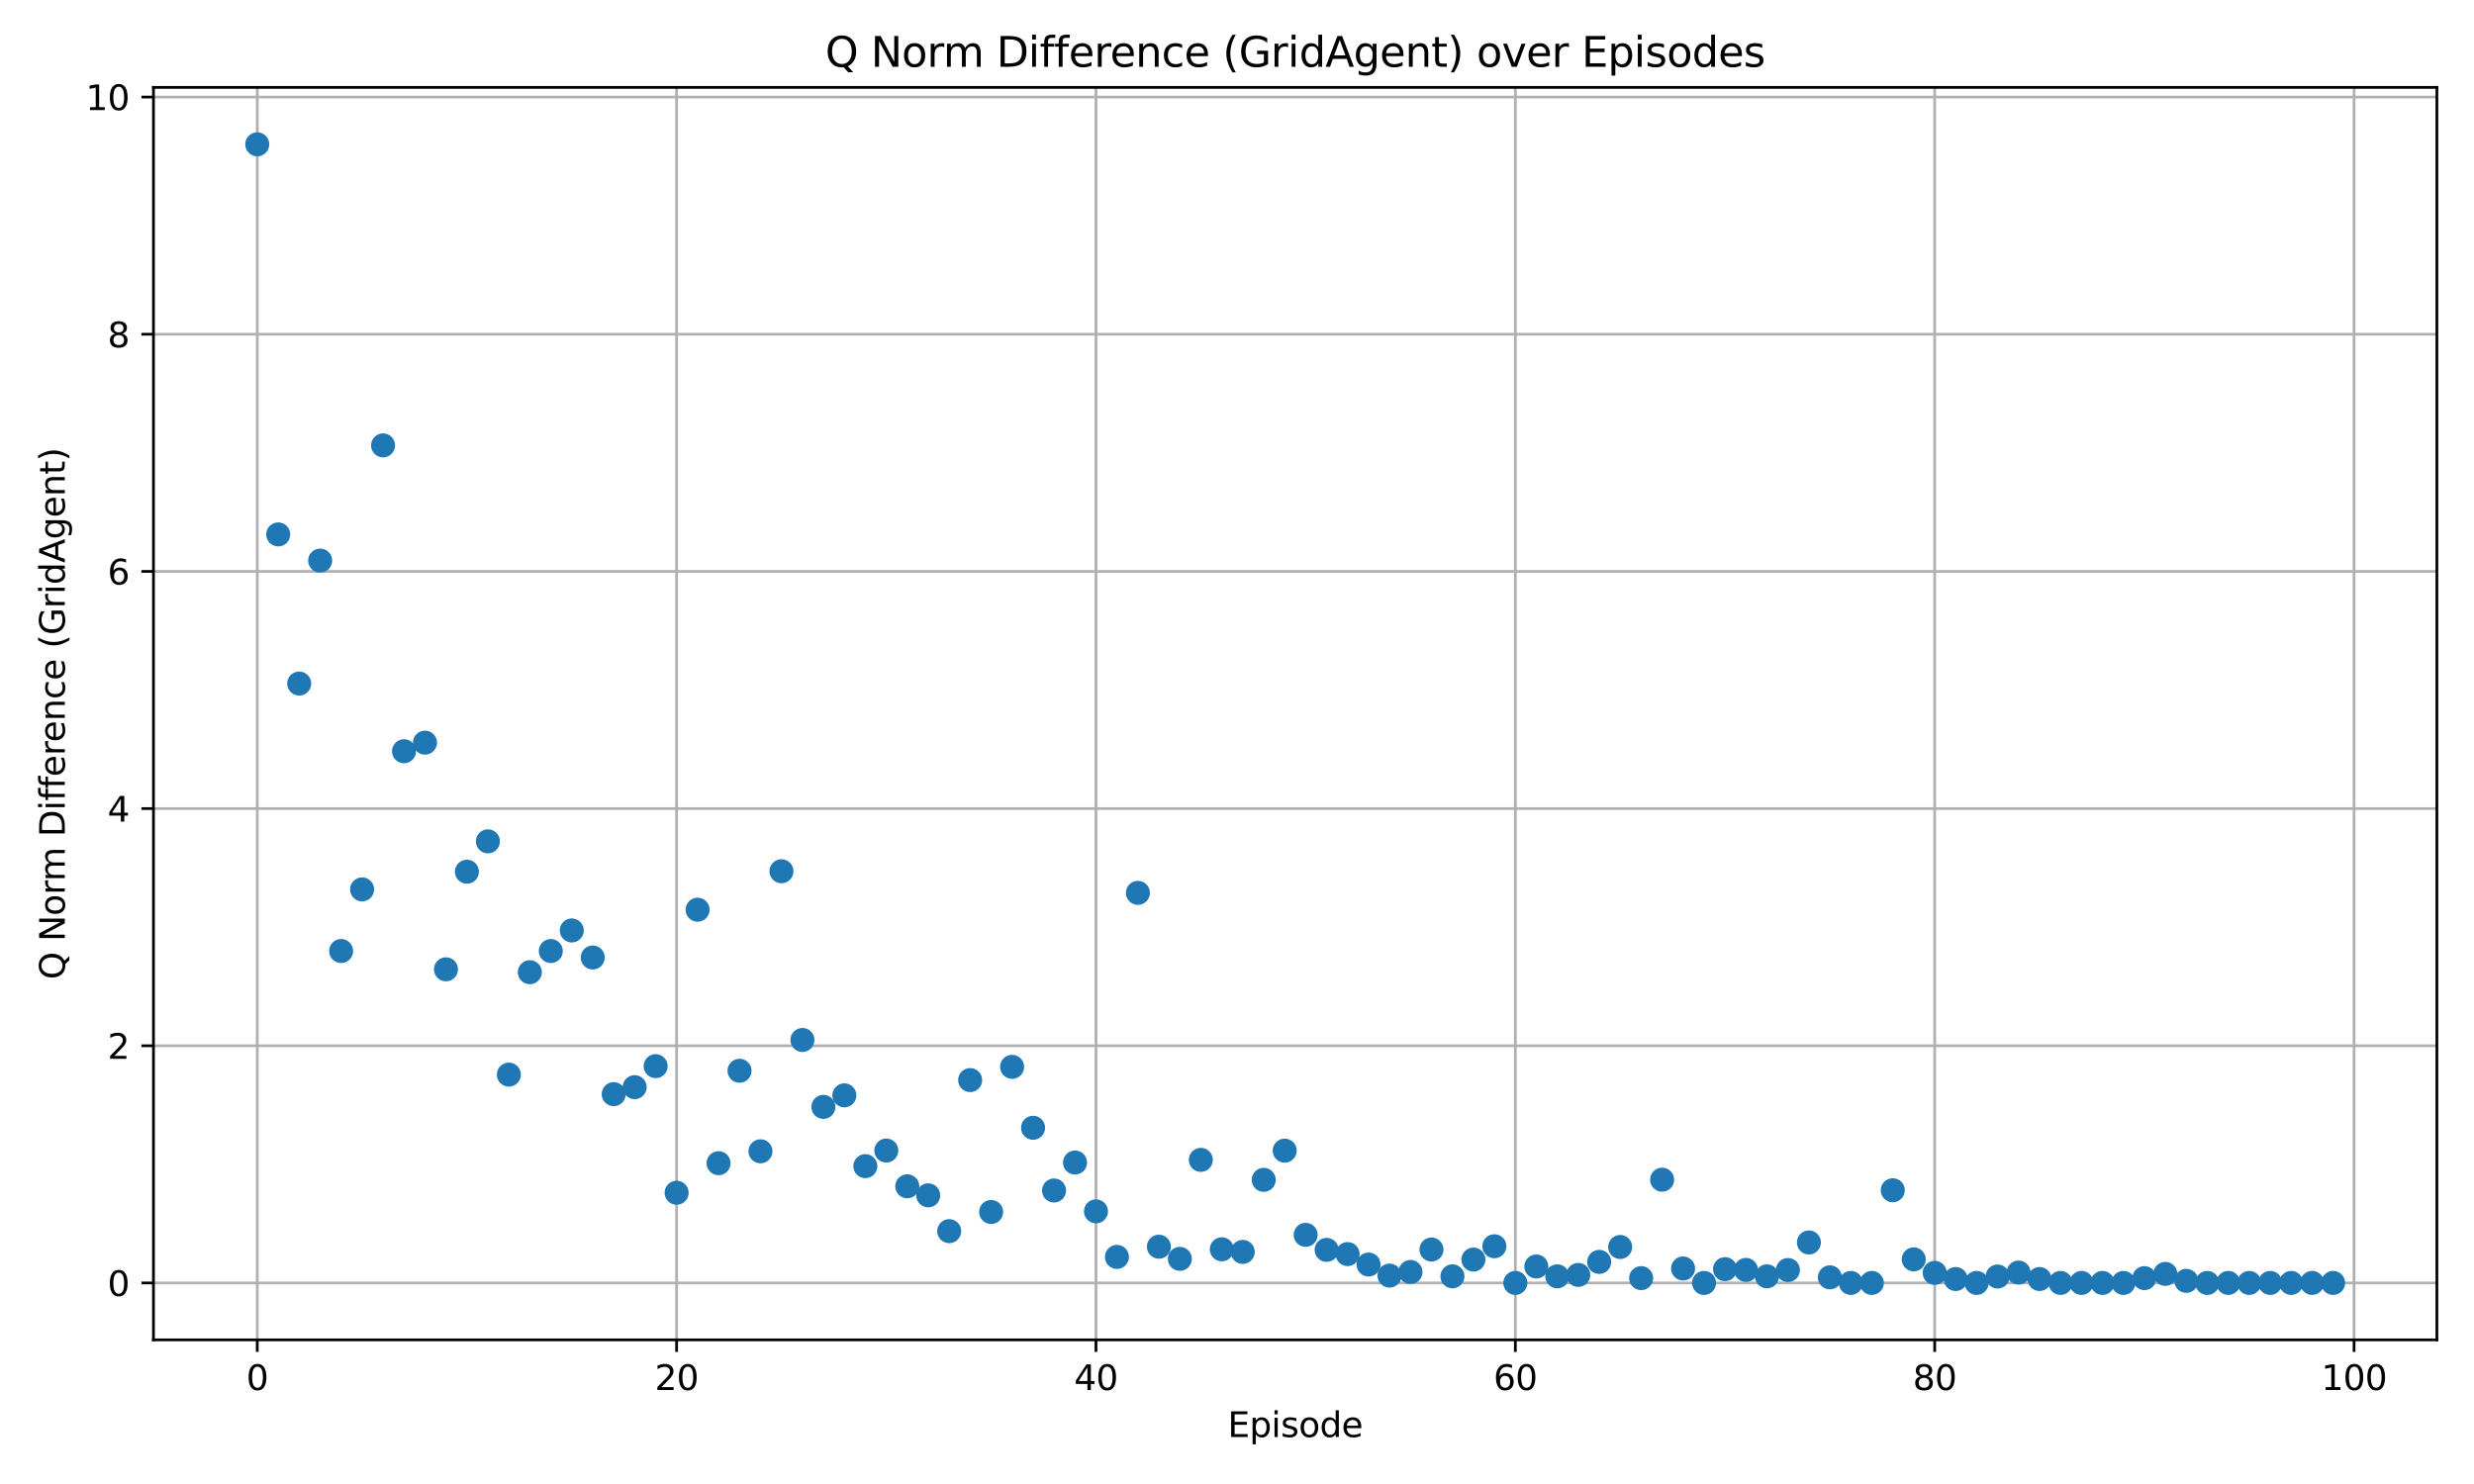 <?xml version="1.0" encoding="utf-8" standalone="no"?>
<!DOCTYPE svg PUBLIC "-//W3C//DTD SVG 1.1//EN"
  "http://www.w3.org/Graphics/SVG/1.1/DTD/svg11.dtd">
<svg xmlns:xlink="http://www.w3.org/1999/xlink" width="720pt" height="432pt" viewBox="0 0 720 432" xmlns="http://www.w3.org/2000/svg" version="1.1">
 <defs>
  <style type="text/css">*{stroke-linejoin: round; stroke-linecap: butt}</style>
 </defs>
 <g id="figure_1">
  <g id="patch_1">
   <path d="M 0 432 
L 720 432 
L 720 0 
L 0 0 
z
" style="fill: #ffffff"/>
  </g>
  <g id="axes_1">
   <g id="patch_2">
    <path d="M 44.66 390.04 
L 709.2 390.04 
L 709.2 25.44 
L 44.66 25.44 
z
" style="fill: #ffffff"/>
   </g>
   <g id="matplotlib.axis_1">
    <g id="xtick_1">
     <g id="line2d_1">
      <path d="M 74.866 390.04 
L 74.866 25.44 
" clip-path="url(#p249e30ba2a)" style="fill: none; stroke: #b0b0b0; stroke-width: 0.8; stroke-linecap: square"/>
     </g>
     <g id="line2d_2">
      <defs>
       <path id="mbf183d0a41" d="M 0 0 
L 0 3.5 
" style="stroke: #000000; stroke-width: 0.8"/>
      </defs>
      <g>
       <use xlink:href="#mbf183d0a41" x="74.866" y="390.04" style="stroke: #000000; stroke-width: 0.8"/>
      </g>
     </g>
     <g id="text_1">
      <!-- 0 -->
      <g transform="translate(71.685 404.638) scale(0.1 -0.1)">
       <defs>
        <path id="DejaVuSans-30" d="M 2034 4250 
Q 1547 4250 1301 3770 
Q 1056 3291 1056 2328 
Q 1056 1369 1301 889 
Q 1547 409 2034 409 
Q 2525 409 2770 889 
Q 3016 1369 3016 2328 
Q 3016 3291 2770 3770 
Q 2525 4250 2034 4250 
z
M 2034 4750 
Q 2819 4750 3233 4129 
Q 3647 3509 3647 2328 
Q 3647 1150 3233 529 
Q 2819 -91 2034 -91 
Q 1250 -91 836 529 
Q 422 1150 422 2328 
Q 422 3509 836 4129 
Q 1250 4750 2034 4750 
z
" transform="scale(0.016)"/>
       </defs>
       <use xlink:href="#DejaVuSans-30"/>
      </g>
     </g>
    </g>
    <g id="xtick_2">
     <g id="line2d_3">
      <path d="M 196.912 390.04 
L 196.912 25.44 
" clip-path="url(#p249e30ba2a)" style="fill: none; stroke: #b0b0b0; stroke-width: 0.8; stroke-linecap: square"/>
     </g>
     <g id="line2d_4">
      <g>
       <use xlink:href="#mbf183d0a41" x="196.912" y="390.04" style="stroke: #000000; stroke-width: 0.8"/>
      </g>
     </g>
     <g id="text_2">
      <!-- 20 -->
      <g transform="translate(190.55 404.638) scale(0.1 -0.1)">
       <defs>
        <path id="DejaVuSans-32" d="M 1228 531 
L 3431 531 
L 3431 0 
L 469 0 
L 469 531 
Q 828 903 1448 1529 
Q 2069 2156 2228 2338 
Q 2531 2678 2651 2914 
Q 2772 3150 2772 3378 
Q 2772 3750 2511 3984 
Q 2250 4219 1831 4219 
Q 1534 4219 1204 4116 
Q 875 4013 500 3803 
L 500 4441 
Q 881 4594 1212 4672 
Q 1544 4750 1819 4750 
Q 2544 4750 2975 4387 
Q 3406 4025 3406 3419 
Q 3406 3131 3298 2873 
Q 3191 2616 2906 2266 
Q 2828 2175 2409 1742 
Q 1991 1309 1228 531 
z
" transform="scale(0.016)"/>
       </defs>
       <use xlink:href="#DejaVuSans-32"/>
       <use xlink:href="#DejaVuSans-30" x="63.623"/>
      </g>
     </g>
    </g>
    <g id="xtick_3">
     <g id="line2d_5">
      <path d="M 318.958 390.04 
L 318.958 25.44 
" clip-path="url(#p249e30ba2a)" style="fill: none; stroke: #b0b0b0; stroke-width: 0.8; stroke-linecap: square"/>
     </g>
     <g id="line2d_6">
      <g>
       <use xlink:href="#mbf183d0a41" x="318.958" y="390.04" style="stroke: #000000; stroke-width: 0.8"/>
      </g>
     </g>
     <g id="text_3">
      <!-- 40 -->
      <g transform="translate(312.596 404.638) scale(0.1 -0.1)">
       <defs>
        <path id="DejaVuSans-34" d="M 2419 4116 
L 825 1625 
L 2419 1625 
L 2419 4116 
z
M 2253 4666 
L 3047 4666 
L 3047 1625 
L 3713 1625 
L 3713 1100 
L 3047 1100 
L 3047 0 
L 2419 0 
L 2419 1100 
L 313 1100 
L 313 1709 
L 2253 4666 
z
" transform="scale(0.016)"/>
       </defs>
       <use xlink:href="#DejaVuSans-34"/>
       <use xlink:href="#DejaVuSans-30" x="63.623"/>
      </g>
     </g>
    </g>
    <g id="xtick_4">
     <g id="line2d_7">
      <path d="M 441.004 390.04 
L 441.004 25.44 
" clip-path="url(#p249e30ba2a)" style="fill: none; stroke: #b0b0b0; stroke-width: 0.8; stroke-linecap: square"/>
     </g>
     <g id="line2d_8">
      <g>
       <use xlink:href="#mbf183d0a41" x="441.004" y="390.04" style="stroke: #000000; stroke-width: 0.8"/>
      </g>
     </g>
     <g id="text_4">
      <!-- 60 -->
      <g transform="translate(434.642 404.638) scale(0.1 -0.1)">
       <defs>
        <path id="DejaVuSans-36" d="M 2113 2584 
Q 1688 2584 1439 2293 
Q 1191 2003 1191 1497 
Q 1191 994 1439 701 
Q 1688 409 2113 409 
Q 2538 409 2786 701 
Q 3034 994 3034 1497 
Q 3034 2003 2786 2293 
Q 2538 2584 2113 2584 
z
M 3366 4563 
L 3366 3988 
Q 3128 4100 2886 4159 
Q 2644 4219 2406 4219 
Q 1781 4219 1451 3797 
Q 1122 3375 1075 2522 
Q 1259 2794 1537 2939 
Q 1816 3084 2150 3084 
Q 2853 3084 3261 2657 
Q 3669 2231 3669 1497 
Q 3669 778 3244 343 
Q 2819 -91 2113 -91 
Q 1303 -91 875 529 
Q 447 1150 447 2328 
Q 447 3434 972 4092 
Q 1497 4750 2381 4750 
Q 2619 4750 2861 4703 
Q 3103 4656 3366 4563 
z
" transform="scale(0.016)"/>
       </defs>
       <use xlink:href="#DejaVuSans-36"/>
       <use xlink:href="#DejaVuSans-30" x="63.623"/>
      </g>
     </g>
    </g>
    <g id="xtick_5">
     <g id="line2d_9">
      <path d="M 563.05 390.04 
L 563.05 25.44 
" clip-path="url(#p249e30ba2a)" style="fill: none; stroke: #b0b0b0; stroke-width: 0.8; stroke-linecap: square"/>
     </g>
     <g id="line2d_10">
      <g>
       <use xlink:href="#mbf183d0a41" x="563.05" y="390.04" style="stroke: #000000; stroke-width: 0.8"/>
      </g>
     </g>
     <g id="text_5">
      <!-- 80 -->
      <g transform="translate(556.688 404.638) scale(0.1 -0.1)">
       <defs>
        <path id="DejaVuSans-38" d="M 2034 2216 
Q 1584 2216 1326 1975 
Q 1069 1734 1069 1313 
Q 1069 891 1326 650 
Q 1584 409 2034 409 
Q 2484 409 2743 651 
Q 3003 894 3003 1313 
Q 3003 1734 2745 1975 
Q 2488 2216 2034 2216 
z
M 1403 2484 
Q 997 2584 770 2862 
Q 544 3141 544 3541 
Q 544 4100 942 4425 
Q 1341 4750 2034 4750 
Q 2731 4750 3128 4425 
Q 3525 4100 3525 3541 
Q 3525 3141 3298 2862 
Q 3072 2584 2669 2484 
Q 3125 2378 3379 2068 
Q 3634 1759 3634 1313 
Q 3634 634 3220 271 
Q 2806 -91 2034 -91 
Q 1263 -91 848 271 
Q 434 634 434 1313 
Q 434 1759 690 2068 
Q 947 2378 1403 2484 
z
M 1172 3481 
Q 1172 3119 1398 2916 
Q 1625 2713 2034 2713 
Q 2441 2713 2670 2916 
Q 2900 3119 2900 3481 
Q 2900 3844 2670 4047 
Q 2441 4250 2034 4250 
Q 1625 4250 1398 4047 
Q 1172 3844 1172 3481 
z
" transform="scale(0.016)"/>
       </defs>
       <use xlink:href="#DejaVuSans-38"/>
       <use xlink:href="#DejaVuSans-30" x="63.623"/>
      </g>
     </g>
    </g>
    <g id="xtick_6">
     <g id="line2d_11">
      <path d="M 685.096 390.04 
L 685.096 25.44 
" clip-path="url(#p249e30ba2a)" style="fill: none; stroke: #b0b0b0; stroke-width: 0.8; stroke-linecap: square"/>
     </g>
     <g id="line2d_12">
      <g>
       <use xlink:href="#mbf183d0a41" x="685.096" y="390.04" style="stroke: #000000; stroke-width: 0.8"/>
      </g>
     </g>
     <g id="text_6">
      <!-- 100 -->
      <g transform="translate(675.552 404.638) scale(0.1 -0.1)">
       <defs>
        <path id="DejaVuSans-31" d="M 794 531 
L 1825 531 
L 1825 4091 
L 703 3866 
L 703 4441 
L 1819 4666 
L 2450 4666 
L 2450 531 
L 3481 531 
L 3481 0 
L 794 0 
L 794 531 
z
" transform="scale(0.016)"/>
       </defs>
       <use xlink:href="#DejaVuSans-31"/>
       <use xlink:href="#DejaVuSans-30" x="63.623"/>
       <use xlink:href="#DejaVuSans-30" x="127.246"/>
      </g>
     </g>
    </g>
    <g id="text_7">
     <!-- Episode -->
     <g transform="translate(357.293 418.317) scale(0.1 -0.1)">
      <defs>
       <path id="DejaVuSans-45" d="M 628 4666 
L 3578 4666 
L 3578 4134 
L 1259 4134 
L 1259 2753 
L 3481 2753 
L 3481 2222 
L 1259 2222 
L 1259 531 
L 3634 531 
L 3634 0 
L 628 0 
L 628 4666 
z
" transform="scale(0.016)"/>
       <path id="DejaVuSans-70" d="M 1159 525 
L 1159 -1331 
L 581 -1331 
L 581 3500 
L 1159 3500 
L 1159 2969 
Q 1341 3281 1617 3432 
Q 1894 3584 2278 3584 
Q 2916 3584 3314 3078 
Q 3713 2572 3713 1747 
Q 3713 922 3314 415 
Q 2916 -91 2278 -91 
Q 1894 -91 1617 61 
Q 1341 213 1159 525 
z
M 3116 1747 
Q 3116 2381 2855 2742 
Q 2594 3103 2138 3103 
Q 1681 3103 1420 2742 
Q 1159 2381 1159 1747 
Q 1159 1113 1420 752 
Q 1681 391 2138 391 
Q 2594 391 2855 752 
Q 3116 1113 3116 1747 
z
" transform="scale(0.016)"/>
       <path id="DejaVuSans-69" d="M 603 3500 
L 1178 3500 
L 1178 0 
L 603 0 
L 603 3500 
z
M 603 4863 
L 1178 4863 
L 1178 4134 
L 603 4134 
L 603 4863 
z
" transform="scale(0.016)"/>
       <path id="DejaVuSans-73" d="M 2834 3397 
L 2834 2853 
Q 2591 2978 2328 3040 
Q 2066 3103 1784 3103 
Q 1356 3103 1142 2972 
Q 928 2841 928 2578 
Q 928 2378 1081 2264 
Q 1234 2150 1697 2047 
L 1894 2003 
Q 2506 1872 2764 1633 
Q 3022 1394 3022 966 
Q 3022 478 2636 193 
Q 2250 -91 1575 -91 
Q 1294 -91 989 -36 
Q 684 19 347 128 
L 347 722 
Q 666 556 975 473 
Q 1284 391 1588 391 
Q 1994 391 2212 530 
Q 2431 669 2431 922 
Q 2431 1156 2273 1281 
Q 2116 1406 1581 1522 
L 1381 1569 
Q 847 1681 609 1914 
Q 372 2147 372 2553 
Q 372 3047 722 3315 
Q 1072 3584 1716 3584 
Q 2034 3584 2315 3537 
Q 2597 3491 2834 3397 
z
" transform="scale(0.016)"/>
       <path id="DejaVuSans-6f" d="M 1959 3097 
Q 1497 3097 1228 2736 
Q 959 2375 959 1747 
Q 959 1119 1226 758 
Q 1494 397 1959 397 
Q 2419 397 2687 759 
Q 2956 1122 2956 1747 
Q 2956 2369 2687 2733 
Q 2419 3097 1959 3097 
z
M 1959 3584 
Q 2709 3584 3137 3096 
Q 3566 2609 3566 1747 
Q 3566 888 3137 398 
Q 2709 -91 1959 -91 
Q 1206 -91 779 398 
Q 353 888 353 1747 
Q 353 2609 779 3096 
Q 1206 3584 1959 3584 
z
" transform="scale(0.016)"/>
       <path id="DejaVuSans-64" d="M 2906 2969 
L 2906 4863 
L 3481 4863 
L 3481 0 
L 2906 0 
L 2906 525 
Q 2725 213 2448 61 
Q 2172 -91 1784 -91 
Q 1150 -91 751 415 
Q 353 922 353 1747 
Q 353 2572 751 3078 
Q 1150 3584 1784 3584 
Q 2172 3584 2448 3432 
Q 2725 3281 2906 2969 
z
M 947 1747 
Q 947 1113 1208 752 
Q 1469 391 1925 391 
Q 2381 391 2643 752 
Q 2906 1113 2906 1747 
Q 2906 2381 2643 2742 
Q 2381 3103 1925 3103 
Q 1469 3103 1208 2742 
Q 947 2381 947 1747 
z
" transform="scale(0.016)"/>
       <path id="DejaVuSans-65" d="M 3597 1894 
L 3597 1613 
L 953 1613 
Q 991 1019 1311 708 
Q 1631 397 2203 397 
Q 2534 397 2845 478 
Q 3156 559 3463 722 
L 3463 178 
Q 3153 47 2828 -22 
Q 2503 -91 2169 -91 
Q 1331 -91 842 396 
Q 353 884 353 1716 
Q 353 2575 817 3079 
Q 1281 3584 2069 3584 
Q 2775 3584 3186 3129 
Q 3597 2675 3597 1894 
z
M 3022 2063 
Q 3016 2534 2758 2815 
Q 2500 3097 2075 3097 
Q 1594 3097 1305 2825 
Q 1016 2553 972 2059 
L 3022 2063 
z
" transform="scale(0.016)"/>
      </defs>
      <use xlink:href="#DejaVuSans-45"/>
      <use xlink:href="#DejaVuSans-70" x="63.184"/>
      <use xlink:href="#DejaVuSans-69" x="126.66"/>
      <use xlink:href="#DejaVuSans-73" x="154.443"/>
      <use xlink:href="#DejaVuSans-6f" x="206.543"/>
      <use xlink:href="#DejaVuSans-64" x="267.725"/>
      <use xlink:href="#DejaVuSans-65" x="331.201"/>
     </g>
    </g>
   </g>
   <g id="matplotlib.axis_2">
    <g id="ytick_1">
     <g id="line2d_13">
      <path d="M 44.66 373.467 
L 709.2 373.467 
" clip-path="url(#p249e30ba2a)" style="fill: none; stroke: #b0b0b0; stroke-width: 0.8; stroke-linecap: square"/>
     </g>
     <g id="line2d_14">
      <defs>
       <path id="m383403b2df" d="M 0 0 
L -3.5 0 
" style="stroke: #000000; stroke-width: 0.8"/>
      </defs>
      <g>
       <use xlink:href="#m383403b2df" x="44.66" y="373.467" style="stroke: #000000; stroke-width: 0.8"/>
      </g>
     </g>
     <g id="text_8">
      <!-- 0 -->
      <g transform="translate(31.297 377.266) scale(0.1 -0.1)">
       <use xlink:href="#DejaVuSans-30"/>
      </g>
     </g>
    </g>
    <g id="ytick_2">
     <g id="line2d_15">
      <path d="M 44.66 304.424 
L 709.2 304.424 
" clip-path="url(#p249e30ba2a)" style="fill: none; stroke: #b0b0b0; stroke-width: 0.8; stroke-linecap: square"/>
     </g>
     <g id="line2d_16">
      <g>
       <use xlink:href="#m383403b2df" x="44.66" y="304.424" style="stroke: #000000; stroke-width: 0.8"/>
      </g>
     </g>
     <g id="text_9">
      <!-- 2 -->
      <g transform="translate(31.297 308.224) scale(0.1 -0.1)">
       <use xlink:href="#DejaVuSans-32"/>
      </g>
     </g>
    </g>
    <g id="ytick_3">
     <g id="line2d_17">
      <path d="M 44.66 235.381 
L 709.2 235.381 
" clip-path="url(#p249e30ba2a)" style="fill: none; stroke: #b0b0b0; stroke-width: 0.8; stroke-linecap: square"/>
     </g>
     <g id="line2d_18">
      <g>
       <use xlink:href="#m383403b2df" x="44.66" y="235.381" style="stroke: #000000; stroke-width: 0.8"/>
      </g>
     </g>
     <g id="text_10">
      <!-- 4 -->
      <g transform="translate(31.297 239.181) scale(0.1 -0.1)">
       <use xlink:href="#DejaVuSans-34"/>
      </g>
     </g>
    </g>
    <g id="ytick_4">
     <g id="line2d_19">
      <path d="M 44.66 166.338 
L 709.2 166.338 
" clip-path="url(#p249e30ba2a)" style="fill: none; stroke: #b0b0b0; stroke-width: 0.8; stroke-linecap: square"/>
     </g>
     <g id="line2d_20">
      <g>
       <use xlink:href="#m383403b2df" x="44.66" y="166.338" style="stroke: #000000; stroke-width: 0.8"/>
      </g>
     </g>
     <g id="text_11">
      <!-- 6 -->
      <g transform="translate(31.297 170.138) scale(0.1 -0.1)">
       <use xlink:href="#DejaVuSans-36"/>
      </g>
     </g>
    </g>
    <g id="ytick_5">
     <g id="line2d_21">
      <path d="M 44.66 97.295 
L 709.2 97.295 
" clip-path="url(#p249e30ba2a)" style="fill: none; stroke: #b0b0b0; stroke-width: 0.8; stroke-linecap: square"/>
     </g>
     <g id="line2d_22">
      <g>
       <use xlink:href="#m383403b2df" x="44.66" y="97.295" style="stroke: #000000; stroke-width: 0.8"/>
      </g>
     </g>
     <g id="text_12">
      <!-- 8 -->
      <g transform="translate(31.297 101.095) scale(0.1 -0.1)">
       <use xlink:href="#DejaVuSans-38"/>
      </g>
     </g>
    </g>
    <g id="ytick_6">
     <g id="line2d_23">
      <path d="M 44.66 28.252 
L 709.2 28.252 
" clip-path="url(#p249e30ba2a)" style="fill: none; stroke: #b0b0b0; stroke-width: 0.8; stroke-linecap: square"/>
     </g>
     <g id="line2d_24">
      <g>
       <use xlink:href="#m383403b2df" x="44.66" y="28.252" style="stroke: #000000; stroke-width: 0.8"/>
      </g>
     </g>
     <g id="text_13">
      <!-- 10 -->
      <g transform="translate(24.935 32.052) scale(0.1 -0.1)">
       <use xlink:href="#DejaVuSans-31"/>
       <use xlink:href="#DejaVuSans-30" x="63.623"/>
      </g>
     </g>
    </g>
    <g id="text_14">
     <!-- Q Norm Difference (GridAgent) -->
     <g transform="translate(18.855 285.126) rotate(-90) scale(0.1 -0.1)">
      <defs>
       <path id="DejaVuSans-51" d="M 2522 4238 
Q 1834 4238 1429 3725 
Q 1025 3213 1025 2328 
Q 1025 1447 1429 934 
Q 1834 422 2522 422 
Q 3209 422 3611 934 
Q 4013 1447 4013 2328 
Q 4013 3213 3611 3725 
Q 3209 4238 2522 4238 
z
M 3406 84 
L 4238 -825 
L 3475 -825 
L 2784 -78 
Q 2681 -84 2626 -87 
Q 2572 -91 2522 -91 
Q 1538 -91 948 567 
Q 359 1225 359 2328 
Q 359 3434 948 4092 
Q 1538 4750 2522 4750 
Q 3503 4750 4090 4092 
Q 4678 3434 4678 2328 
Q 4678 1516 4351 937 
Q 4025 359 3406 84 
z
" transform="scale(0.016)"/>
       <path id="DejaVuSans-20" transform="scale(0.016)"/>
       <path id="DejaVuSans-4e" d="M 628 4666 
L 1478 4666 
L 3547 763 
L 3547 4666 
L 4159 4666 
L 4159 0 
L 3309 0 
L 1241 3903 
L 1241 0 
L 628 0 
L 628 4666 
z
" transform="scale(0.016)"/>
       <path id="DejaVuSans-72" d="M 2631 2963 
Q 2534 3019 2420 3045 
Q 2306 3072 2169 3072 
Q 1681 3072 1420 2755 
Q 1159 2438 1159 1844 
L 1159 0 
L 581 0 
L 581 3500 
L 1159 3500 
L 1159 2956 
Q 1341 3275 1631 3429 
Q 1922 3584 2338 3584 
Q 2397 3584 2469 3576 
Q 2541 3569 2628 3553 
L 2631 2963 
z
" transform="scale(0.016)"/>
       <path id="DejaVuSans-6d" d="M 3328 2828 
Q 3544 3216 3844 3400 
Q 4144 3584 4550 3584 
Q 5097 3584 5394 3201 
Q 5691 2819 5691 2113 
L 5691 0 
L 5113 0 
L 5113 2094 
Q 5113 2597 4934 2840 
Q 4756 3084 4391 3084 
Q 3944 3084 3684 2787 
Q 3425 2491 3425 1978 
L 3425 0 
L 2847 0 
L 2847 2094 
Q 2847 2600 2669 2842 
Q 2491 3084 2119 3084 
Q 1678 3084 1418 2786 
Q 1159 2488 1159 1978 
L 1159 0 
L 581 0 
L 581 3500 
L 1159 3500 
L 1159 2956 
Q 1356 3278 1631 3431 
Q 1906 3584 2284 3584 
Q 2666 3584 2933 3390 
Q 3200 3197 3328 2828 
z
" transform="scale(0.016)"/>
       <path id="DejaVuSans-44" d="M 1259 4147 
L 1259 519 
L 2022 519 
Q 2988 519 3436 956 
Q 3884 1394 3884 2338 
Q 3884 3275 3436 3711 
Q 2988 4147 2022 4147 
L 1259 4147 
z
M 628 4666 
L 1925 4666 
Q 3281 4666 3915 4102 
Q 4550 3538 4550 2338 
Q 4550 1131 3912 565 
Q 3275 0 1925 0 
L 628 0 
L 628 4666 
z
" transform="scale(0.016)"/>
       <path id="DejaVuSans-66" d="M 2375 4863 
L 2375 4384 
L 1825 4384 
Q 1516 4384 1395 4259 
Q 1275 4134 1275 3809 
L 1275 3500 
L 2222 3500 
L 2222 3053 
L 1275 3053 
L 1275 0 
L 697 0 
L 697 3053 
L 147 3053 
L 147 3500 
L 697 3500 
L 697 3744 
Q 697 4328 969 4595 
Q 1241 4863 1831 4863 
L 2375 4863 
z
" transform="scale(0.016)"/>
       <path id="DejaVuSans-6e" d="M 3513 2113 
L 3513 0 
L 2938 0 
L 2938 2094 
Q 2938 2591 2744 2837 
Q 2550 3084 2163 3084 
Q 1697 3084 1428 2787 
Q 1159 2491 1159 1978 
L 1159 0 
L 581 0 
L 581 3500 
L 1159 3500 
L 1159 2956 
Q 1366 3272 1645 3428 
Q 1925 3584 2291 3584 
Q 2894 3584 3203 3211 
Q 3513 2838 3513 2113 
z
" transform="scale(0.016)"/>
       <path id="DejaVuSans-63" d="M 3122 3366 
L 3122 2828 
Q 2878 2963 2633 3030 
Q 2388 3097 2138 3097 
Q 1578 3097 1268 2742 
Q 959 2388 959 1747 
Q 959 1106 1268 751 
Q 1578 397 2138 397 
Q 2388 397 2633 464 
Q 2878 531 3122 666 
L 3122 134 
Q 2881 22 2623 -34 
Q 2366 -91 2075 -91 
Q 1284 -91 818 406 
Q 353 903 353 1747 
Q 353 2603 823 3093 
Q 1294 3584 2113 3584 
Q 2378 3584 2631 3529 
Q 2884 3475 3122 3366 
z
" transform="scale(0.016)"/>
       <path id="DejaVuSans-28" d="M 1984 4856 
Q 1566 4138 1362 3434 
Q 1159 2731 1159 2009 
Q 1159 1288 1364 580 
Q 1569 -128 1984 -844 
L 1484 -844 
Q 1016 -109 783 600 
Q 550 1309 550 2009 
Q 550 2706 781 3412 
Q 1013 4119 1484 4856 
L 1984 4856 
z
" transform="scale(0.016)"/>
       <path id="DejaVuSans-47" d="M 3809 666 
L 3809 1919 
L 2778 1919 
L 2778 2438 
L 4434 2438 
L 4434 434 
Q 4069 175 3628 42 
Q 3188 -91 2688 -91 
Q 1594 -91 976 548 
Q 359 1188 359 2328 
Q 359 3472 976 4111 
Q 1594 4750 2688 4750 
Q 3144 4750 3555 4637 
Q 3966 4525 4313 4306 
L 4313 3634 
Q 3963 3931 3569 4081 
Q 3175 4231 2741 4231 
Q 1884 4231 1454 3753 
Q 1025 3275 1025 2328 
Q 1025 1384 1454 906 
Q 1884 428 2741 428 
Q 3075 428 3337 486 
Q 3600 544 3809 666 
z
" transform="scale(0.016)"/>
       <path id="DejaVuSans-41" d="M 2188 4044 
L 1331 1722 
L 3047 1722 
L 2188 4044 
z
M 1831 4666 
L 2547 4666 
L 4325 0 
L 3669 0 
L 3244 1197 
L 1141 1197 
L 716 0 
L 50 0 
L 1831 4666 
z
" transform="scale(0.016)"/>
       <path id="DejaVuSans-67" d="M 2906 1791 
Q 2906 2416 2648 2759 
Q 2391 3103 1925 3103 
Q 1463 3103 1205 2759 
Q 947 2416 947 1791 
Q 947 1169 1205 825 
Q 1463 481 1925 481 
Q 2391 481 2648 825 
Q 2906 1169 2906 1791 
z
M 3481 434 
Q 3481 -459 3084 -895 
Q 2688 -1331 1869 -1331 
Q 1566 -1331 1297 -1286 
Q 1028 -1241 775 -1147 
L 775 -588 
Q 1028 -725 1275 -790 
Q 1522 -856 1778 -856 
Q 2344 -856 2625 -561 
Q 2906 -266 2906 331 
L 2906 616 
Q 2728 306 2450 153 
Q 2172 0 1784 0 
Q 1141 0 747 490 
Q 353 981 353 1791 
Q 353 2603 747 3093 
Q 1141 3584 1784 3584 
Q 2172 3584 2450 3431 
Q 2728 3278 2906 2969 
L 2906 3500 
L 3481 3500 
L 3481 434 
z
" transform="scale(0.016)"/>
       <path id="DejaVuSans-74" d="M 1172 4494 
L 1172 3500 
L 2356 3500 
L 2356 3053 
L 1172 3053 
L 1172 1153 
Q 1172 725 1289 603 
Q 1406 481 1766 481 
L 2356 481 
L 2356 0 
L 1766 0 
Q 1100 0 847 248 
Q 594 497 594 1153 
L 594 3053 
L 172 3053 
L 172 3500 
L 594 3500 
L 594 4494 
L 1172 4494 
z
" transform="scale(0.016)"/>
       <path id="DejaVuSans-29" d="M 513 4856 
L 1013 4856 
Q 1481 4119 1714 3412 
Q 1947 2706 1947 2009 
Q 1947 1309 1714 600 
Q 1481 -109 1013 -844 
L 513 -844 
Q 928 -128 1133 580 
Q 1338 1288 1338 2009 
Q 1338 2731 1133 3434 
Q 928 4138 513 4856 
z
" transform="scale(0.016)"/>
      </defs>
      <use xlink:href="#DejaVuSans-51"/>
      <use xlink:href="#DejaVuSans-20" x="78.711"/>
      <use xlink:href="#DejaVuSans-4e" x="110.498"/>
      <use xlink:href="#DejaVuSans-6f" x="185.303"/>
      <use xlink:href="#DejaVuSans-72" x="246.484"/>
      <use xlink:href="#DejaVuSans-6d" x="285.848"/>
      <use xlink:href="#DejaVuSans-20" x="383.26"/>
      <use xlink:href="#DejaVuSans-44" x="415.047"/>
      <use xlink:href="#DejaVuSans-69" x="492.049"/>
      <use xlink:href="#DejaVuSans-66" x="519.832"/>
      <use xlink:href="#DejaVuSans-66" x="555.037"/>
      <use xlink:href="#DejaVuSans-65" x="590.242"/>
      <use xlink:href="#DejaVuSans-72" x="651.766"/>
      <use xlink:href="#DejaVuSans-65" x="690.629"/>
      <use xlink:href="#DejaVuSans-6e" x="752.152"/>
      <use xlink:href="#DejaVuSans-63" x="815.531"/>
      <use xlink:href="#DejaVuSans-65" x="870.512"/>
      <use xlink:href="#DejaVuSans-20" x="932.035"/>
      <use xlink:href="#DejaVuSans-28" x="963.822"/>
      <use xlink:href="#DejaVuSans-47" x="1002.836"/>
      <use xlink:href="#DejaVuSans-72" x="1080.326"/>
      <use xlink:href="#DejaVuSans-69" x="1121.439"/>
      <use xlink:href="#DejaVuSans-64" x="1149.223"/>
      <use xlink:href="#DejaVuSans-41" x="1212.699"/>
      <use xlink:href="#DejaVuSans-67" x="1281.107"/>
      <use xlink:href="#DejaVuSans-65" x="1344.584"/>
      <use xlink:href="#DejaVuSans-6e" x="1406.107"/>
      <use xlink:href="#DejaVuSans-74" x="1469.486"/>
      <use xlink:href="#DejaVuSans-29" x="1508.695"/>
     </g>
    </g>
   </g>
   <g id="line2d_25">
    <path d="M 678.994 373.467 
" clip-path="url(#p249e30ba2a)" style="fill: none; stroke: #1f77b4; stroke-width: 1.5; stroke-linecap: square"/>
    <defs>
     <path id="mc17ceca81b" d="M 0 3 
C 0.796 3 1.559 2.684 2.121 2.121 
C 2.684 1.559 3 0.796 3 0 
C 3 -0.796 2.684 -1.559 2.121 -2.121 
C 1.559 -2.684 0.796 -3 0 -3 
C -0.796 -3 -1.559 -2.684 -2.121 -2.121 
C -2.684 -1.559 -3 -0.796 -3 0 
C -3 0.796 -2.684 1.559 -2.121 2.121 
C -1.559 2.684 -0.796 3 0 3 
z
" style="stroke: #1f77b4"/>
    </defs>
    <g clip-path="url(#p249e30ba2a)">
     <use xlink:href="#mc17ceca81b" x="74.866" y="42.013" style="fill: #1f77b4; stroke: #1f77b4"/>
     <use xlink:href="#mc17ceca81b" x="80.969" y="155.572" style="fill: #1f77b4; stroke: #1f77b4"/>
     <use xlink:href="#mc17ceca81b" x="87.071" y="198.983" style="fill: #1f77b4; stroke: #1f77b4"/>
     <use xlink:href="#mc17ceca81b" x="93.173" y="163.19" style="fill: #1f77b4; stroke: #1f77b4"/>
     <use xlink:href="#mc17ceca81b" x="99.276" y="276.84" style="fill: #1f77b4; stroke: #1f77b4"/>
     <use xlink:href="#mc17ceca81b" x="105.378" y="258.909" style="fill: #1f77b4; stroke: #1f77b4"/>
     <use xlink:href="#mc17ceca81b" x="111.48" y="129.656" style="fill: #1f77b4; stroke: #1f77b4"/>
     <use xlink:href="#mc17ceca81b" x="117.582" y="218.69" style="fill: #1f77b4; stroke: #1f77b4"/>
     <use xlink:href="#mc17ceca81b" x="123.685" y="216.187" style="fill: #1f77b4; stroke: #1f77b4"/>
     <use xlink:href="#mc17ceca81b" x="129.787" y="282.17" style="fill: #1f77b4; stroke: #1f77b4"/>
     <use xlink:href="#mc17ceca81b" x="135.889" y="253.758" style="fill: #1f77b4; stroke: #1f77b4"/>
     <use xlink:href="#mc17ceca81b" x="141.992" y="244.919" style="fill: #1f77b4; stroke: #1f77b4"/>
     <use xlink:href="#mc17ceca81b" x="148.094" y="312.825" style="fill: #1f77b4; stroke: #1f77b4"/>
     <use xlink:href="#mc17ceca81b" x="154.196" y="283.015" style="fill: #1f77b4; stroke: #1f77b4"/>
     <use xlink:href="#mc17ceca81b" x="160.299" y="276.85" style="fill: #1f77b4; stroke: #1f77b4"/>
     <use xlink:href="#mc17ceca81b" x="166.401" y="270.858" style="fill: #1f77b4; stroke: #1f77b4"/>
     <use xlink:href="#mc17ceca81b" x="172.503" y="278.733" style="fill: #1f77b4; stroke: #1f77b4"/>
     <use xlink:href="#mc17ceca81b" x="178.605" y="318.514" style="fill: #1f77b4; stroke: #1f77b4"/>
     <use xlink:href="#mc17ceca81b" x="184.708" y="316.478" style="fill: #1f77b4; stroke: #1f77b4"/>
     <use xlink:href="#mc17ceca81b" x="190.81" y="310.357" style="fill: #1f77b4; stroke: #1f77b4"/>
     <use xlink:href="#mc17ceca81b" x="196.912" y="347.216" style="fill: #1f77b4; stroke: #1f77b4"/>
     <use xlink:href="#mc17ceca81b" x="203.015" y="264.821" style="fill: #1f77b4; stroke: #1f77b4"/>
     <use xlink:href="#mc17ceca81b" x="209.117" y="338.613" style="fill: #1f77b4; stroke: #1f77b4"/>
     <use xlink:href="#mc17ceca81b" x="215.219" y="311.711" style="fill: #1f77b4; stroke: #1f77b4"/>
     <use xlink:href="#mc17ceca81b" x="221.321" y="335.147" style="fill: #1f77b4; stroke: #1f77b4"/>
     <use xlink:href="#mc17ceca81b" x="227.424" y="253.625" style="fill: #1f77b4; stroke: #1f77b4"/>
     <use xlink:href="#mc17ceca81b" x="233.526" y="302.742" style="fill: #1f77b4; stroke: #1f77b4"/>
     <use xlink:href="#mc17ceca81b" x="239.628" y="322.218" style="fill: #1f77b4; stroke: #1f77b4"/>
     <use xlink:href="#mc17ceca81b" x="245.731" y="318.856" style="fill: #1f77b4; stroke: #1f77b4"/>
     <use xlink:href="#mc17ceca81b" x="251.833" y="339.469" style="fill: #1f77b4; stroke: #1f77b4"/>
     <use xlink:href="#mc17ceca81b" x="257.935" y="334.927" style="fill: #1f77b4; stroke: #1f77b4"/>
     <use xlink:href="#mc17ceca81b" x="264.038" y="345.337" style="fill: #1f77b4; stroke: #1f77b4"/>
     <use xlink:href="#mc17ceca81b" x="270.14" y="347.972" style="fill: #1f77b4; stroke: #1f77b4"/>
     <use xlink:href="#mc17ceca81b" x="276.242" y="358.396" style="fill: #1f77b4; stroke: #1f77b4"/>
     <use xlink:href="#mc17ceca81b" x="282.344" y="314.415" style="fill: #1f77b4; stroke: #1f77b4"/>
     <use xlink:href="#mc17ceca81b" x="288.447" y="352.816" style="fill: #1f77b4; stroke: #1f77b4"/>
     <use xlink:href="#mc17ceca81b" x="294.549" y="310.569" style="fill: #1f77b4; stroke: #1f77b4"/>
     <use xlink:href="#mc17ceca81b" x="300.651" y="328.3" style="fill: #1f77b4; stroke: #1f77b4"/>
     <use xlink:href="#mc17ceca81b" x="306.754" y="346.559" style="fill: #1f77b4; stroke: #1f77b4"/>
     <use xlink:href="#mc17ceca81b" x="312.856" y="338.417" style="fill: #1f77b4; stroke: #1f77b4"/>
     <use xlink:href="#mc17ceca81b" x="318.958" y="352.637" style="fill: #1f77b4; stroke: #1f77b4"/>
     <use xlink:href="#mc17ceca81b" x="325.06" y="365.895" style="fill: #1f77b4; stroke: #1f77b4"/>
     <use xlink:href="#mc17ceca81b" x="331.163" y="259.916" style="fill: #1f77b4; stroke: #1f77b4"/>
     <use xlink:href="#mc17ceca81b" x="337.265" y="362.925" style="fill: #1f77b4; stroke: #1f77b4"/>
     <use xlink:href="#mc17ceca81b" x="343.367" y="366.462" style="fill: #1f77b4; stroke: #1f77b4"/>
     <use xlink:href="#mc17ceca81b" x="349.47" y="337.643" style="fill: #1f77b4; stroke: #1f77b4"/>
     <use xlink:href="#mc17ceca81b" x="355.572" y="363.675" style="fill: #1f77b4; stroke: #1f77b4"/>
     <use xlink:href="#mc17ceca81b" x="361.674" y="364.432" style="fill: #1f77b4; stroke: #1f77b4"/>
     <use xlink:href="#mc17ceca81b" x="367.777" y="343.457" style="fill: #1f77b4; stroke: #1f77b4"/>
     <use xlink:href="#mc17ceca81b" x="373.879" y="334.96" style="fill: #1f77b4; stroke: #1f77b4"/>
     <use xlink:href="#mc17ceca81b" x="379.981" y="359.469" style="fill: #1f77b4; stroke: #1f77b4"/>
     <use xlink:href="#mc17ceca81b" x="386.083" y="363.844" style="fill: #1f77b4; stroke: #1f77b4"/>
     <use xlink:href="#mc17ceca81b" x="392.186" y="365.073" style="fill: #1f77b4; stroke: #1f77b4"/>
     <use xlink:href="#mc17ceca81b" x="398.288" y="368.112" style="fill: #1f77b4; stroke: #1f77b4"/>
     <use xlink:href="#mc17ceca81b" x="404.39" y="371.334" style="fill: #1f77b4; stroke: #1f77b4"/>
     <use xlink:href="#mc17ceca81b" x="410.493" y="370.278" style="fill: #1f77b4; stroke: #1f77b4"/>
     <use xlink:href="#mc17ceca81b" x="416.595" y="363.745" style="fill: #1f77b4; stroke: #1f77b4"/>
     <use xlink:href="#mc17ceca81b" x="422.697" y="371.547" style="fill: #1f77b4; stroke: #1f77b4"/>
     <use xlink:href="#mc17ceca81b" x="428.8" y="366.668" style="fill: #1f77b4; stroke: #1f77b4"/>
     <use xlink:href="#mc17ceca81b" x="434.902" y="362.788" style="fill: #1f77b4; stroke: #1f77b4"/>
     <use xlink:href="#mc17ceca81b" x="441.004" y="373.464" style="fill: #1f77b4; stroke: #1f77b4"/>
     <use xlink:href="#mc17ceca81b" x="447.106" y="368.683" style="fill: #1f77b4; stroke: #1f77b4"/>
     <use xlink:href="#mc17ceca81b" x="453.209" y="371.547" style="fill: #1f77b4; stroke: #1f77b4"/>
     <use xlink:href="#mc17ceca81b" x="459.311" y="371.142" style="fill: #1f77b4; stroke: #1f77b4"/>
     <use xlink:href="#mc17ceca81b" x="465.413" y="367.348" style="fill: #1f77b4; stroke: #1f77b4"/>
     <use xlink:href="#mc17ceca81b" x="471.516" y="363.003" style="fill: #1f77b4; stroke: #1f77b4"/>
     <use xlink:href="#mc17ceca81b" x="477.618" y="372.067" style="fill: #1f77b4; stroke: #1f77b4"/>
     <use xlink:href="#mc17ceca81b" x="483.72" y="343.414" style="fill: #1f77b4; stroke: #1f77b4"/>
     <use xlink:href="#mc17ceca81b" x="489.822" y="369.259" style="fill: #1f77b4; stroke: #1f77b4"/>
     <use xlink:href="#mc17ceca81b" x="495.925" y="373.467" style="fill: #1f77b4; stroke: #1f77b4"/>
     <use xlink:href="#mc17ceca81b" x="502.027" y="369.452" style="fill: #1f77b4; stroke: #1f77b4"/>
     <use xlink:href="#mc17ceca81b" x="508.129" y="369.68" style="fill: #1f77b4; stroke: #1f77b4"/>
     <use xlink:href="#mc17ceca81b" x="514.232" y="371.547" style="fill: #1f77b4; stroke: #1f77b4"/>
     <use xlink:href="#mc17ceca81b" x="520.334" y="369.713" style="fill: #1f77b4; stroke: #1f77b4"/>
     <use xlink:href="#mc17ceca81b" x="526.436" y="361.685" style="fill: #1f77b4; stroke: #1f77b4"/>
     <use xlink:href="#mc17ceca81b" x="532.539" y="371.842" style="fill: #1f77b4; stroke: #1f77b4"/>
     <use xlink:href="#mc17ceca81b" x="538.641" y="373.467" style="fill: #1f77b4; stroke: #1f77b4"/>
     <use xlink:href="#mc17ceca81b" x="544.743" y="373.467" style="fill: #1f77b4; stroke: #1f77b4"/>
     <use xlink:href="#mc17ceca81b" x="550.845" y="346.492" style="fill: #1f77b4; stroke: #1f77b4"/>
     <use xlink:href="#mc17ceca81b" x="556.948" y="366.602" style="fill: #1f77b4; stroke: #1f77b4"/>
     <use xlink:href="#mc17ceca81b" x="563.05" y="370.54" style="fill: #1f77b4; stroke: #1f77b4"/>
     <use xlink:href="#mc17ceca81b" x="569.152" y="372.333" style="fill: #1f77b4; stroke: #1f77b4"/>
     <use xlink:href="#mc17ceca81b" x="575.255" y="373.467" style="fill: #1f77b4; stroke: #1f77b4"/>
     <use xlink:href="#mc17ceca81b" x="581.357" y="371.607" style="fill: #1f77b4; stroke: #1f77b4"/>
     <use xlink:href="#mc17ceca81b" x="587.459" y="370.447" style="fill: #1f77b4; stroke: #1f77b4"/>
     <use xlink:href="#mc17ceca81b" x="593.561" y="372.331" style="fill: #1f77b4; stroke: #1f77b4"/>
     <use xlink:href="#mc17ceca81b" x="599.664" y="373.467" style="fill: #1f77b4; stroke: #1f77b4"/>
     <use xlink:href="#mc17ceca81b" x="605.766" y="373.467" style="fill: #1f77b4; stroke: #1f77b4"/>
     <use xlink:href="#mc17ceca81b" x="611.868" y="373.467" style="fill: #1f77b4; stroke: #1f77b4"/>
     <use xlink:href="#mc17ceca81b" x="617.971" y="373.467" style="fill: #1f77b4; stroke: #1f77b4"/>
     <use xlink:href="#mc17ceca81b" x="624.073" y="372.067" style="fill: #1f77b4; stroke: #1f77b4"/>
     <use xlink:href="#mc17ceca81b" x="630.175" y="370.833" style="fill: #1f77b4; stroke: #1f77b4"/>
     <use xlink:href="#mc17ceca81b" x="636.278" y="372.865" style="fill: #1f77b4; stroke: #1f77b4"/>
     <use xlink:href="#mc17ceca81b" x="642.38" y="373.467" style="fill: #1f77b4; stroke: #1f77b4"/>
     <use xlink:href="#mc17ceca81b" x="648.482" y="373.467" style="fill: #1f77b4; stroke: #1f77b4"/>
     <use xlink:href="#mc17ceca81b" x="654.584" y="373.467" style="fill: #1f77b4; stroke: #1f77b4"/>
     <use xlink:href="#mc17ceca81b" x="660.687" y="373.467" style="fill: #1f77b4; stroke: #1f77b4"/>
     <use xlink:href="#mc17ceca81b" x="666.789" y="373.467" style="fill: #1f77b4; stroke: #1f77b4"/>
     <use xlink:href="#mc17ceca81b" x="672.891" y="373.467" style="fill: #1f77b4; stroke: #1f77b4"/>
     <use xlink:href="#mc17ceca81b" x="678.994" y="373.467" style="fill: #1f77b4; stroke: #1f77b4"/>
    </g>
   </g>
   <g id="patch_3">
    <path d="M 44.66 390.04 
L 44.66 25.44 
" style="fill: none; stroke: #000000; stroke-width: 0.8; stroke-linejoin: miter; stroke-linecap: square"/>
   </g>
   <g id="patch_4">
    <path d="M 709.2 390.04 
L 709.2 25.44 
" style="fill: none; stroke: #000000; stroke-width: 0.8; stroke-linejoin: miter; stroke-linecap: square"/>
   </g>
   <g id="patch_5">
    <path d="M 44.66 390.04 
L 709.2 390.04 
" style="fill: none; stroke: #000000; stroke-width: 0.8; stroke-linejoin: miter; stroke-linecap: square"/>
   </g>
   <g id="patch_6">
    <path d="M 44.66 25.44 
L 709.2 25.44 
" style="fill: none; stroke: #000000; stroke-width: 0.8; stroke-linejoin: miter; stroke-linecap: square"/>
   </g>
   <g id="text_15">
    <!-- Q Norm Difference (GridAgent) over Episodes -->
    <g transform="translate(240.182 19.44) scale(0.12 -0.12)">
     <defs>
      <path id="DejaVuSans-76" d="M 191 3500 
L 800 3500 
L 1894 563 
L 2988 3500 
L 3597 3500 
L 2284 0 
L 1503 0 
L 191 3500 
z
" transform="scale(0.016)"/>
     </defs>
     <use xlink:href="#DejaVuSans-51"/>
     <use xlink:href="#DejaVuSans-20" x="78.711"/>
     <use xlink:href="#DejaVuSans-4e" x="110.498"/>
     <use xlink:href="#DejaVuSans-6f" x="185.303"/>
     <use xlink:href="#DejaVuSans-72" x="246.484"/>
     <use xlink:href="#DejaVuSans-6d" x="285.848"/>
     <use xlink:href="#DejaVuSans-20" x="383.26"/>
     <use xlink:href="#DejaVuSans-44" x="415.047"/>
     <use xlink:href="#DejaVuSans-69" x="492.049"/>
     <use xlink:href="#DejaVuSans-66" x="519.832"/>
     <use xlink:href="#DejaVuSans-66" x="555.037"/>
     <use xlink:href="#DejaVuSans-65" x="590.242"/>
     <use xlink:href="#DejaVuSans-72" x="651.766"/>
     <use xlink:href="#DejaVuSans-65" x="690.629"/>
     <use xlink:href="#DejaVuSans-6e" x="752.152"/>
     <use xlink:href="#DejaVuSans-63" x="815.531"/>
     <use xlink:href="#DejaVuSans-65" x="870.512"/>
     <use xlink:href="#DejaVuSans-20" x="932.035"/>
     <use xlink:href="#DejaVuSans-28" x="963.822"/>
     <use xlink:href="#DejaVuSans-47" x="1002.836"/>
     <use xlink:href="#DejaVuSans-72" x="1080.326"/>
     <use xlink:href="#DejaVuSans-69" x="1121.439"/>
     <use xlink:href="#DejaVuSans-64" x="1149.223"/>
     <use xlink:href="#DejaVuSans-41" x="1212.699"/>
     <use xlink:href="#DejaVuSans-67" x="1281.107"/>
     <use xlink:href="#DejaVuSans-65" x="1344.584"/>
     <use xlink:href="#DejaVuSans-6e" x="1406.107"/>
     <use xlink:href="#DejaVuSans-74" x="1469.486"/>
     <use xlink:href="#DejaVuSans-29" x="1508.695"/>
     <use xlink:href="#DejaVuSans-20" x="1547.709"/>
     <use xlink:href="#DejaVuSans-6f" x="1579.496"/>
     <use xlink:href="#DejaVuSans-76" x="1640.678"/>
     <use xlink:href="#DejaVuSans-65" x="1699.857"/>
     <use xlink:href="#DejaVuSans-72" x="1761.381"/>
     <use xlink:href="#DejaVuSans-20" x="1802.494"/>
     <use xlink:href="#DejaVuSans-45" x="1834.281"/>
     <use xlink:href="#DejaVuSans-70" x="1897.465"/>
     <use xlink:href="#DejaVuSans-69" x="1960.941"/>
     <use xlink:href="#DejaVuSans-73" x="1988.725"/>
     <use xlink:href="#DejaVuSans-6f" x="2040.824"/>
     <use xlink:href="#DejaVuSans-64" x="2102.006"/>
     <use xlink:href="#DejaVuSans-65" x="2165.482"/>
     <use xlink:href="#DejaVuSans-73" x="2227.006"/>
    </g>
   </g>
  </g>
 </g>
 <defs>
  <clipPath id="p249e30ba2a">
   <rect x="44.66" y="25.44" width="664.54" height="364.6"/>
  </clipPath>
 </defs>
</svg>
